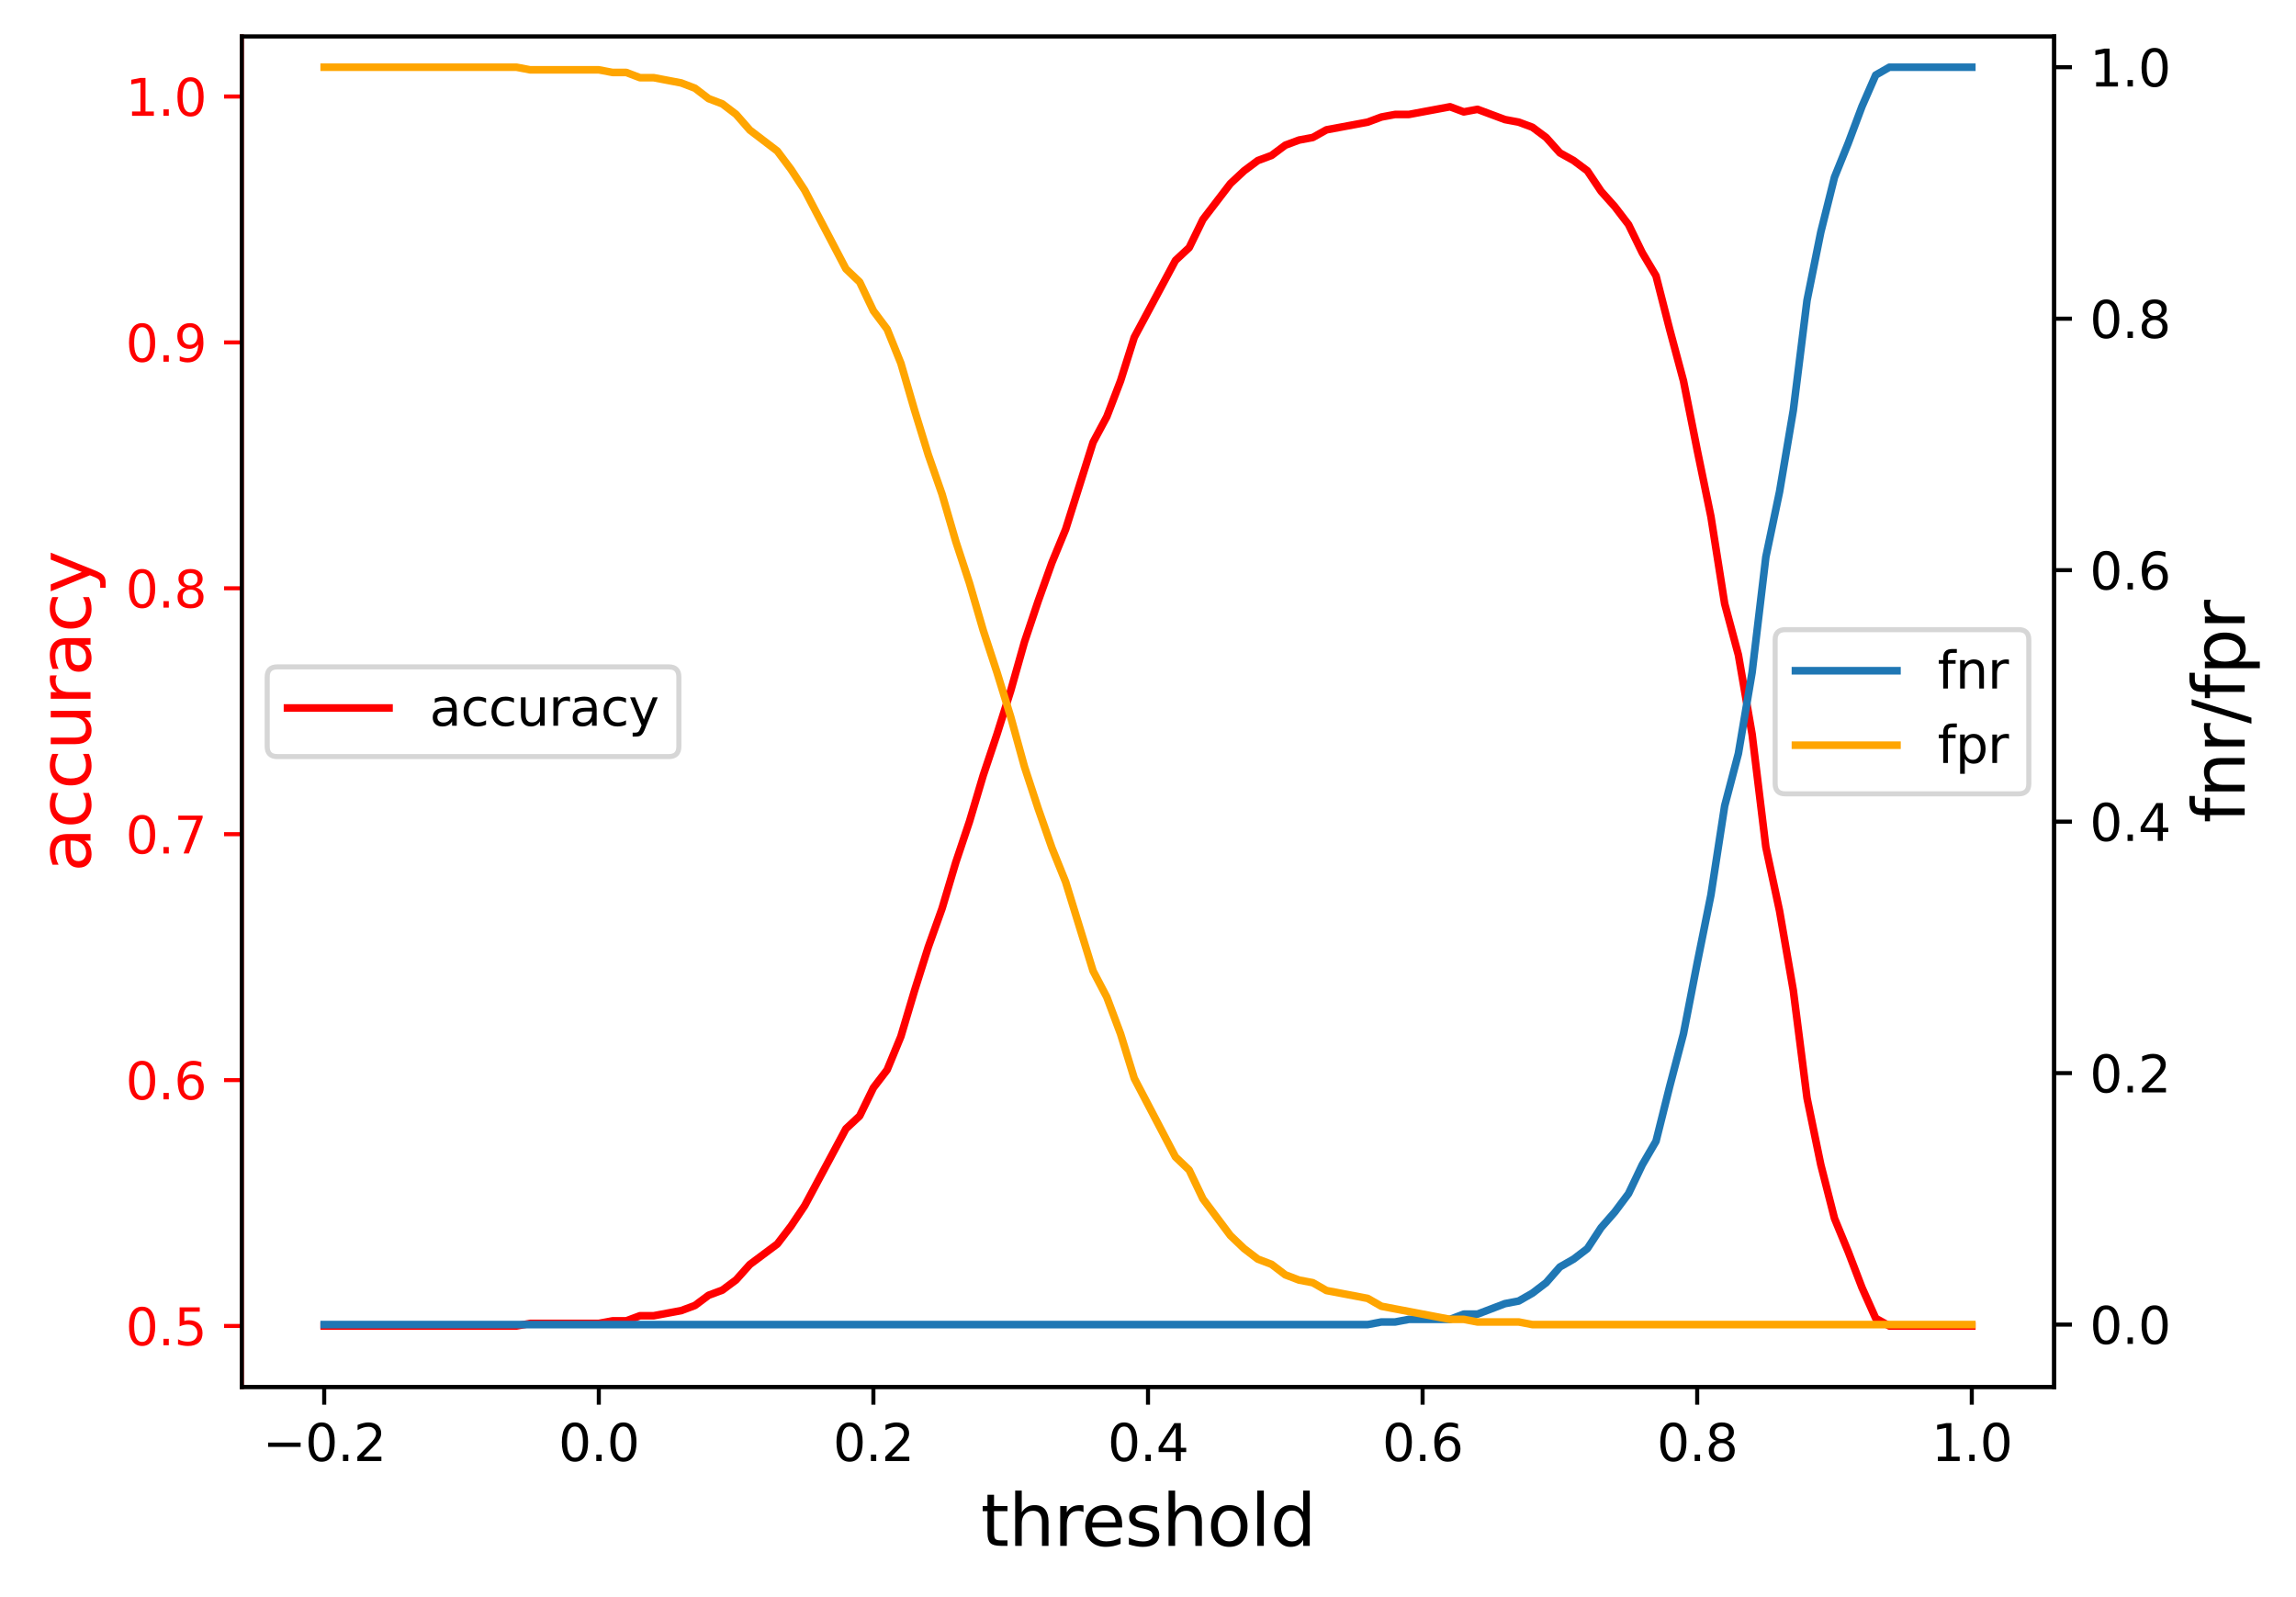 <?xml version="1.0" encoding="utf-8" standalone="no"?>
<!DOCTYPE svg PUBLIC "-//W3C//DTD SVG 1.1//EN"
  "http://www.w3.org/Graphics/SVG/1.1/DTD/svg11.dtd">
<svg xmlns:xlink="http://www.w3.org/1999/xlink" width="452.425pt" height="314.74pt" viewBox="0 0 452.425 314.74" xmlns="http://www.w3.org/2000/svg" version="1.1">
 <defs>
  <style type="text/css">*{stroke-linejoin: round; stroke-linecap: butt}</style>
 </defs>
 <g id="figure_1">
  <g id="patch_1">
   <path d="M 0 314.74 
L 452.425 314.74 
L 452.425 0 
L 0 0 
z
" style="fill: #ffffff"/>
  </g>
  <g id="axes_1">
   <g id="patch_2">
    <path d="M 47.653 273.312 
L 404.772 273.312 
L 404.772 7.2 
L 47.653 7.2 
z
" style="fill: #ffffff"/>
   </g>
   <g id="matplotlib.axis_1">
    <g id="xtick_1">
     <g id="line2d_1">
      <defs>
       <path id="mc3f20013f3" d="M 0 0 
L 0 3.5 
" style="stroke: #000000; stroke-width: 0.8"/>
      </defs>
      <g>
       <use xlink:href="#mc3f20013f3" x="63.885" y="273.312" style="stroke: #000000; stroke-width: 0.8"/>
      </g>
     </g>
     <g id="text_1">
      <!-- −0.2 -->
      <g transform="translate(51.744 287.91) scale(0.1 -0.1)">
       <defs>
        <path id="DejaVuSans-2212" d="M 678 2272 
L 4684 2272 
L 4684 1741 
L 678 1741 
L 678 2272 
z
" transform="scale(0.016)"/>
        <path id="DejaVuSans-30" d="M 2034 4250 
Q 1547 4250 1301 3770 
Q 1056 3291 1056 2328 
Q 1056 1369 1301 889 
Q 1547 409 2034 409 
Q 2525 409 2770 889 
Q 3016 1369 3016 2328 
Q 3016 3291 2770 3770 
Q 2525 4250 2034 4250 
z
M 2034 4750 
Q 2819 4750 3233 4129 
Q 3647 3509 3647 2328 
Q 3647 1150 3233 529 
Q 2819 -91 2034 -91 
Q 1250 -91 836 529 
Q 422 1150 422 2328 
Q 422 3509 836 4129 
Q 1250 4750 2034 4750 
z
" transform="scale(0.016)"/>
        <path id="DejaVuSans-2e" d="M 684 794 
L 1344 794 
L 1344 0 
L 684 0 
L 684 794 
z
" transform="scale(0.016)"/>
        <path id="DejaVuSans-32" d="M 1228 531 
L 3431 531 
L 3431 0 
L 469 0 
L 469 531 
Q 828 903 1448 1529 
Q 2069 2156 2228 2338 
Q 2531 2678 2651 2914 
Q 2772 3150 2772 3378 
Q 2772 3750 2511 3984 
Q 2250 4219 1831 4219 
Q 1534 4219 1204 4116 
Q 875 4013 500 3803 
L 500 4441 
Q 881 4594 1212 4672 
Q 1544 4750 1819 4750 
Q 2544 4750 2975 4387 
Q 3406 4025 3406 3419 
Q 3406 3131 3298 2873 
Q 3191 2616 2906 2266 
Q 2828 2175 2409 1742 
Q 1991 1309 1228 531 
z
" transform="scale(0.016)"/>
       </defs>
       <use xlink:href="#DejaVuSans-2212"/>
       <use xlink:href="#DejaVuSans-30" x="83.789"/>
       <use xlink:href="#DejaVuSans-2e" x="147.412"/>
       <use xlink:href="#DejaVuSans-32" x="179.199"/>
      </g>
     </g>
    </g>
    <g id="xtick_2">
     <g id="line2d_2">
      <g>
       <use xlink:href="#mc3f20013f3" x="117.994" y="273.312" style="stroke: #000000; stroke-width: 0.8"/>
      </g>
     </g>
     <g id="text_2">
      <!-- 0.0 -->
      <g transform="translate(110.043 287.91) scale(0.1 -0.1)">
       <use xlink:href="#DejaVuSans-30"/>
       <use xlink:href="#DejaVuSans-2e" x="63.623"/>
       <use xlink:href="#DejaVuSans-30" x="95.41"/>
      </g>
     </g>
    </g>
    <g id="xtick_3">
     <g id="line2d_3">
      <g>
       <use xlink:href="#mc3f20013f3" x="172.103" y="273.312" style="stroke: #000000; stroke-width: 0.8"/>
      </g>
     </g>
     <g id="text_3">
      <!-- 0.2 -->
      <g transform="translate(164.152 287.91) scale(0.1 -0.1)">
       <use xlink:href="#DejaVuSans-30"/>
       <use xlink:href="#DejaVuSans-2e" x="63.623"/>
       <use xlink:href="#DejaVuSans-32" x="95.41"/>
      </g>
     </g>
    </g>
    <g id="xtick_4">
     <g id="line2d_4">
      <g>
       <use xlink:href="#mc3f20013f3" x="226.213" y="273.312" style="stroke: #000000; stroke-width: 0.8"/>
      </g>
     </g>
     <g id="text_4">
      <!-- 0.4 -->
      <g transform="translate(218.261 287.91) scale(0.1 -0.1)">
       <defs>
        <path id="DejaVuSans-34" d="M 2419 4116 
L 825 1625 
L 2419 1625 
L 2419 4116 
z
M 2253 4666 
L 3047 4666 
L 3047 1625 
L 3713 1625 
L 3713 1100 
L 3047 1100 
L 3047 0 
L 2419 0 
L 2419 1100 
L 313 1100 
L 313 1709 
L 2253 4666 
z
" transform="scale(0.016)"/>
       </defs>
       <use xlink:href="#DejaVuSans-30"/>
       <use xlink:href="#DejaVuSans-2e" x="63.623"/>
       <use xlink:href="#DejaVuSans-34" x="95.41"/>
      </g>
     </g>
    </g>
    <g id="xtick_5">
     <g id="line2d_5">
      <g>
       <use xlink:href="#mc3f20013f3" x="280.322" y="273.312" style="stroke: #000000; stroke-width: 0.8"/>
      </g>
     </g>
     <g id="text_5">
      <!-- 0.6 -->
      <g transform="translate(272.37 287.91) scale(0.1 -0.1)">
       <defs>
        <path id="DejaVuSans-36" d="M 2113 2584 
Q 1688 2584 1439 2293 
Q 1191 2003 1191 1497 
Q 1191 994 1439 701 
Q 1688 409 2113 409 
Q 2538 409 2786 701 
Q 3034 994 3034 1497 
Q 3034 2003 2786 2293 
Q 2538 2584 2113 2584 
z
M 3366 4563 
L 3366 3988 
Q 3128 4100 2886 4159 
Q 2644 4219 2406 4219 
Q 1781 4219 1451 3797 
Q 1122 3375 1075 2522 
Q 1259 2794 1537 2939 
Q 1816 3084 2150 3084 
Q 2853 3084 3261 2657 
Q 3669 2231 3669 1497 
Q 3669 778 3244 343 
Q 2819 -91 2113 -91 
Q 1303 -91 875 529 
Q 447 1150 447 2328 
Q 447 3434 972 4092 
Q 1497 4750 2381 4750 
Q 2619 4750 2861 4703 
Q 3103 4656 3366 4563 
z
" transform="scale(0.016)"/>
       </defs>
       <use xlink:href="#DejaVuSans-30"/>
       <use xlink:href="#DejaVuSans-2e" x="63.623"/>
       <use xlink:href="#DejaVuSans-36" x="95.41"/>
      </g>
     </g>
    </g>
    <g id="xtick_6">
     <g id="line2d_6">
      <g>
       <use xlink:href="#mc3f20013f3" x="334.431" y="273.312" style="stroke: #000000; stroke-width: 0.8"/>
      </g>
     </g>
     <g id="text_6">
      <!-- 0.8 -->
      <g transform="translate(326.479 287.91) scale(0.1 -0.1)">
       <defs>
        <path id="DejaVuSans-38" d="M 2034 2216 
Q 1584 2216 1326 1975 
Q 1069 1734 1069 1313 
Q 1069 891 1326 650 
Q 1584 409 2034 409 
Q 2484 409 2743 651 
Q 3003 894 3003 1313 
Q 3003 1734 2745 1975 
Q 2488 2216 2034 2216 
z
M 1403 2484 
Q 997 2584 770 2862 
Q 544 3141 544 3541 
Q 544 4100 942 4425 
Q 1341 4750 2034 4750 
Q 2731 4750 3128 4425 
Q 3525 4100 3525 3541 
Q 3525 3141 3298 2862 
Q 3072 2584 2669 2484 
Q 3125 2378 3379 2068 
Q 3634 1759 3634 1313 
Q 3634 634 3220 271 
Q 2806 -91 2034 -91 
Q 1263 -91 848 271 
Q 434 634 434 1313 
Q 434 1759 690 2068 
Q 947 2378 1403 2484 
z
M 1172 3481 
Q 1172 3119 1398 2916 
Q 1625 2713 2034 2713 
Q 2441 2713 2670 2916 
Q 2900 3119 2900 3481 
Q 2900 3844 2670 4047 
Q 2441 4250 2034 4250 
Q 1625 4250 1398 4047 
Q 1172 3844 1172 3481 
z
" transform="scale(0.016)"/>
       </defs>
       <use xlink:href="#DejaVuSans-30"/>
       <use xlink:href="#DejaVuSans-2e" x="63.623"/>
       <use xlink:href="#DejaVuSans-38" x="95.41"/>
      </g>
     </g>
    </g>
    <g id="xtick_7">
     <g id="line2d_7">
      <g>
       <use xlink:href="#mc3f20013f3" x="388.54" y="273.312" style="stroke: #000000; stroke-width: 0.8"/>
      </g>
     </g>
     <g id="text_7">
      <!-- 1.0 -->
      <g transform="translate(380.588 287.91) scale(0.1 -0.1)">
       <defs>
        <path id="DejaVuSans-31" d="M 794 531 
L 1825 531 
L 1825 4091 
L 703 3866 
L 703 4441 
L 1819 4666 
L 2450 4666 
L 2450 531 
L 3481 531 
L 3481 0 
L 794 0 
L 794 531 
z
" transform="scale(0.016)"/>
       </defs>
       <use xlink:href="#DejaVuSans-31"/>
       <use xlink:href="#DejaVuSans-2e" x="63.623"/>
       <use xlink:href="#DejaVuSans-30" x="95.41"/>
      </g>
     </g>
    </g>
    <g id="text_8">
     <!-- threshold -->
     <g transform="translate(193.25 304.628) scale(0.14 -0.14)">
      <defs>
       <path id="DejaVuSans-74" d="M 1172 4494 
L 1172 3500 
L 2356 3500 
L 2356 3053 
L 1172 3053 
L 1172 1153 
Q 1172 725 1289 603 
Q 1406 481 1766 481 
L 2356 481 
L 2356 0 
L 1766 0 
Q 1100 0 847 248 
Q 594 497 594 1153 
L 594 3053 
L 172 3053 
L 172 3500 
L 594 3500 
L 594 4494 
L 1172 4494 
z
" transform="scale(0.016)"/>
       <path id="DejaVuSans-68" d="M 3513 2113 
L 3513 0 
L 2938 0 
L 2938 2094 
Q 2938 2591 2744 2837 
Q 2550 3084 2163 3084 
Q 1697 3084 1428 2787 
Q 1159 2491 1159 1978 
L 1159 0 
L 581 0 
L 581 4863 
L 1159 4863 
L 1159 2956 
Q 1366 3272 1645 3428 
Q 1925 3584 2291 3584 
Q 2894 3584 3203 3211 
Q 3513 2838 3513 2113 
z
" transform="scale(0.016)"/>
       <path id="DejaVuSans-72" d="M 2631 2963 
Q 2534 3019 2420 3045 
Q 2306 3072 2169 3072 
Q 1681 3072 1420 2755 
Q 1159 2438 1159 1844 
L 1159 0 
L 581 0 
L 581 3500 
L 1159 3500 
L 1159 2956 
Q 1341 3275 1631 3429 
Q 1922 3584 2338 3584 
Q 2397 3584 2469 3576 
Q 2541 3569 2628 3553 
L 2631 2963 
z
" transform="scale(0.016)"/>
       <path id="DejaVuSans-65" d="M 3597 1894 
L 3597 1613 
L 953 1613 
Q 991 1019 1311 708 
Q 1631 397 2203 397 
Q 2534 397 2845 478 
Q 3156 559 3463 722 
L 3463 178 
Q 3153 47 2828 -22 
Q 2503 -91 2169 -91 
Q 1331 -91 842 396 
Q 353 884 353 1716 
Q 353 2575 817 3079 
Q 1281 3584 2069 3584 
Q 2775 3584 3186 3129 
Q 3597 2675 3597 1894 
z
M 3022 2063 
Q 3016 2534 2758 2815 
Q 2500 3097 2075 3097 
Q 1594 3097 1305 2825 
Q 1016 2553 972 2059 
L 3022 2063 
z
" transform="scale(0.016)"/>
       <path id="DejaVuSans-73" d="M 2834 3397 
L 2834 2853 
Q 2591 2978 2328 3040 
Q 2066 3103 1784 3103 
Q 1356 3103 1142 2972 
Q 928 2841 928 2578 
Q 928 2378 1081 2264 
Q 1234 2150 1697 2047 
L 1894 2003 
Q 2506 1872 2764 1633 
Q 3022 1394 3022 966 
Q 3022 478 2636 193 
Q 2250 -91 1575 -91 
Q 1294 -91 989 -36 
Q 684 19 347 128 
L 347 722 
Q 666 556 975 473 
Q 1284 391 1588 391 
Q 1994 391 2212 530 
Q 2431 669 2431 922 
Q 2431 1156 2273 1281 
Q 2116 1406 1581 1522 
L 1381 1569 
Q 847 1681 609 1914 
Q 372 2147 372 2553 
Q 372 3047 722 3315 
Q 1072 3584 1716 3584 
Q 2034 3584 2315 3537 
Q 2597 3491 2834 3397 
z
" transform="scale(0.016)"/>
       <path id="DejaVuSans-6f" d="M 1959 3097 
Q 1497 3097 1228 2736 
Q 959 2375 959 1747 
Q 959 1119 1226 758 
Q 1494 397 1959 397 
Q 2419 397 2687 759 
Q 2956 1122 2956 1747 
Q 2956 2369 2687 2733 
Q 2419 3097 1959 3097 
z
M 1959 3584 
Q 2709 3584 3137 3096 
Q 3566 2609 3566 1747 
Q 3566 888 3137 398 
Q 2709 -91 1959 -91 
Q 1206 -91 779 398 
Q 353 888 353 1747 
Q 353 2609 779 3096 
Q 1206 3584 1959 3584 
z
" transform="scale(0.016)"/>
       <path id="DejaVuSans-6c" d="M 603 4863 
L 1178 4863 
L 1178 0 
L 603 0 
L 603 4863 
z
" transform="scale(0.016)"/>
       <path id="DejaVuSans-64" d="M 2906 2969 
L 2906 4863 
L 3481 4863 
L 3481 0 
L 2906 0 
L 2906 525 
Q 2725 213 2448 61 
Q 2172 -91 1784 -91 
Q 1150 -91 751 415 
Q 353 922 353 1747 
Q 353 2572 751 3078 
Q 1150 3584 1784 3584 
Q 2172 3584 2448 3432 
Q 2725 3281 2906 2969 
z
M 947 1747 
Q 947 1113 1208 752 
Q 1469 391 1925 391 
Q 2381 391 2643 752 
Q 2906 1113 2906 1747 
Q 2906 2381 2643 2742 
Q 2381 3103 1925 3103 
Q 1469 3103 1208 2742 
Q 947 2381 947 1747 
z
" transform="scale(0.016)"/>
      </defs>
      <use xlink:href="#DejaVuSans-74"/>
      <use xlink:href="#DejaVuSans-68" x="39.209"/>
      <use xlink:href="#DejaVuSans-72" x="102.588"/>
      <use xlink:href="#DejaVuSans-65" x="141.451"/>
      <use xlink:href="#DejaVuSans-73" x="202.975"/>
      <use xlink:href="#DejaVuSans-68" x="255.074"/>
      <use xlink:href="#DejaVuSans-6f" x="318.453"/>
      <use xlink:href="#DejaVuSans-6c" x="379.635"/>
      <use xlink:href="#DejaVuSans-64" x="407.418"/>
     </g>
    </g>
   </g>
   <g id="matplotlib.axis_2">
    <g id="ytick_1">
     <g id="line2d_8">
      <defs>
       <path id="mff6e7d15e0" d="M 0 0 
L -3.5 0 
" style="stroke: #ff0000; stroke-width: 0.8"/>
      </defs>
      <g>
       <use xlink:href="#mff6e7d15e0" x="47.653" y="261.299" style="fill: #ff0000; stroke: #ff0000; stroke-width: 0.8"/>
      </g>
     </g>
     <g id="text_9">
      <!-- 0.5 -->
      <g style="fill: #ff0000" transform="translate(24.749 265.098) scale(0.1 -0.1)">
       <defs>
        <path id="DejaVuSans-35" d="M 691 4666 
L 3169 4666 
L 3169 4134 
L 1269 4134 
L 1269 2991 
Q 1406 3038 1543 3061 
Q 1681 3084 1819 3084 
Q 2600 3084 3056 2656 
Q 3513 2228 3513 1497 
Q 3513 744 3044 326 
Q 2575 -91 1722 -91 
Q 1428 -91 1123 -41 
Q 819 9 494 109 
L 494 744 
Q 775 591 1075 516 
Q 1375 441 1709 441 
Q 2250 441 2565 725 
Q 2881 1009 2881 1497 
Q 2881 1984 2565 2268 
Q 2250 2553 1709 2553 
Q 1456 2553 1204 2497 
Q 953 2441 691 2322 
L 691 4666 
z
" transform="scale(0.016)"/>
       </defs>
       <use xlink:href="#DejaVuSans-30"/>
       <use xlink:href="#DejaVuSans-2e" x="63.623"/>
       <use xlink:href="#DejaVuSans-35" x="95.41"/>
      </g>
     </g>
    </g>
    <g id="ytick_2">
     <g id="line2d_9">
      <g>
       <use xlink:href="#mff6e7d15e0" x="47.653" y="212.844" style="fill: #ff0000; stroke: #ff0000; stroke-width: 0.8"/>
      </g>
     </g>
     <g id="text_10">
      <!-- 0.6 -->
      <g style="fill: #ff0000" transform="translate(24.749 216.643) scale(0.1 -0.1)">
       <use xlink:href="#DejaVuSans-30"/>
       <use xlink:href="#DejaVuSans-2e" x="63.623"/>
       <use xlink:href="#DejaVuSans-36" x="95.41"/>
      </g>
     </g>
    </g>
    <g id="ytick_3">
     <g id="line2d_10">
      <g>
       <use xlink:href="#mff6e7d15e0" x="47.653" y="164.388" style="fill: #ff0000; stroke: #ff0000; stroke-width: 0.8"/>
      </g>
     </g>
     <g id="text_11">
      <!-- 0.7 -->
      <g style="fill: #ff0000" transform="translate(24.749 168.187) scale(0.1 -0.1)">
       <defs>
        <path id="DejaVuSans-37" d="M 525 4666 
L 3525 4666 
L 3525 4397 
L 1831 0 
L 1172 0 
L 2766 4134 
L 525 4134 
L 525 4666 
z
" transform="scale(0.016)"/>
       </defs>
       <use xlink:href="#DejaVuSans-30"/>
       <use xlink:href="#DejaVuSans-2e" x="63.623"/>
       <use xlink:href="#DejaVuSans-37" x="95.41"/>
      </g>
     </g>
    </g>
    <g id="ytick_4">
     <g id="line2d_11">
      <g>
       <use xlink:href="#mff6e7d15e0" x="47.653" y="115.933" style="fill: #ff0000; stroke: #ff0000; stroke-width: 0.8"/>
      </g>
     </g>
     <g id="text_12">
      <!-- 0.8 -->
      <g style="fill: #ff0000" transform="translate(24.749 119.732) scale(0.1 -0.1)">
       <use xlink:href="#DejaVuSans-30"/>
       <use xlink:href="#DejaVuSans-2e" x="63.623"/>
       <use xlink:href="#DejaVuSans-38" x="95.41"/>
      </g>
     </g>
    </g>
    <g id="ytick_5">
     <g id="line2d_12">
      <g>
       <use xlink:href="#mff6e7d15e0" x="47.653" y="67.477" style="fill: #ff0000; stroke: #ff0000; stroke-width: 0.8"/>
      </g>
     </g>
     <g id="text_13">
      <!-- 0.9 -->
      <g style="fill: #ff0000" transform="translate(24.749 71.276) scale(0.1 -0.1)">
       <defs>
        <path id="DejaVuSans-39" d="M 703 97 
L 703 672 
Q 941 559 1184 500 
Q 1428 441 1663 441 
Q 2288 441 2617 861 
Q 2947 1281 2994 2138 
Q 2813 1869 2534 1725 
Q 2256 1581 1919 1581 
Q 1219 1581 811 2004 
Q 403 2428 403 3163 
Q 403 3881 828 4315 
Q 1253 4750 1959 4750 
Q 2769 4750 3195 4129 
Q 3622 3509 3622 2328 
Q 3622 1225 3098 567 
Q 2575 -91 1691 -91 
Q 1453 -91 1209 -44 
Q 966 3 703 97 
z
M 1959 2075 
Q 2384 2075 2632 2365 
Q 2881 2656 2881 3163 
Q 2881 3666 2632 3958 
Q 2384 4250 1959 4250 
Q 1534 4250 1286 3958 
Q 1038 3666 1038 3163 
Q 1038 2656 1286 2365 
Q 1534 2075 1959 2075 
z
" transform="scale(0.016)"/>
       </defs>
       <use xlink:href="#DejaVuSans-30"/>
       <use xlink:href="#DejaVuSans-2e" x="63.623"/>
       <use xlink:href="#DejaVuSans-39" x="95.41"/>
      </g>
     </g>
    </g>
    <g id="ytick_6">
     <g id="line2d_13">
      <g>
       <use xlink:href="#mff6e7d15e0" x="47.653" y="19.021" style="fill: #ff0000; stroke: #ff0000; stroke-width: 0.8"/>
      </g>
     </g>
     <g id="text_14">
      <!-- 1.0 -->
      <g style="fill: #ff0000" transform="translate(24.749 22.821) scale(0.1 -0.1)">
       <use xlink:href="#DejaVuSans-31"/>
       <use xlink:href="#DejaVuSans-2e" x="63.623"/>
       <use xlink:href="#DejaVuSans-30" x="95.41"/>
      </g>
     </g>
    </g>
    <g id="text_15">
     <!-- accuracy -->
     <g style="fill: #ff0000" transform="translate(17.838 171.839) rotate(-90) scale(0.14 -0.14)">
      <defs>
       <path id="DejaVuSans-61" d="M 2194 1759 
Q 1497 1759 1228 1600 
Q 959 1441 959 1056 
Q 959 750 1161 570 
Q 1363 391 1709 391 
Q 2188 391 2477 730 
Q 2766 1069 2766 1631 
L 2766 1759 
L 2194 1759 
z
M 3341 1997 
L 3341 0 
L 2766 0 
L 2766 531 
Q 2569 213 2275 61 
Q 1981 -91 1556 -91 
Q 1019 -91 701 211 
Q 384 513 384 1019 
Q 384 1609 779 1909 
Q 1175 2209 1959 2209 
L 2766 2209 
L 2766 2266 
Q 2766 2663 2505 2880 
Q 2244 3097 1772 3097 
Q 1472 3097 1187 3025 
Q 903 2953 641 2809 
L 641 3341 
Q 956 3463 1253 3523 
Q 1550 3584 1831 3584 
Q 2591 3584 2966 3190 
Q 3341 2797 3341 1997 
z
" transform="scale(0.016)"/>
       <path id="DejaVuSans-63" d="M 3122 3366 
L 3122 2828 
Q 2878 2963 2633 3030 
Q 2388 3097 2138 3097 
Q 1578 3097 1268 2742 
Q 959 2388 959 1747 
Q 959 1106 1268 751 
Q 1578 397 2138 397 
Q 2388 397 2633 464 
Q 2878 531 3122 666 
L 3122 134 
Q 2881 22 2623 -34 
Q 2366 -91 2075 -91 
Q 1284 -91 818 406 
Q 353 903 353 1747 
Q 353 2603 823 3093 
Q 1294 3584 2113 3584 
Q 2378 3584 2631 3529 
Q 2884 3475 3122 3366 
z
" transform="scale(0.016)"/>
       <path id="DejaVuSans-75" d="M 544 1381 
L 544 3500 
L 1119 3500 
L 1119 1403 
Q 1119 906 1312 657 
Q 1506 409 1894 409 
Q 2359 409 2629 706 
Q 2900 1003 2900 1516 
L 2900 3500 
L 3475 3500 
L 3475 0 
L 2900 0 
L 2900 538 
Q 2691 219 2414 64 
Q 2138 -91 1772 -91 
Q 1169 -91 856 284 
Q 544 659 544 1381 
z
M 1991 3584 
L 1991 3584 
z
" transform="scale(0.016)"/>
       <path id="DejaVuSans-79" d="M 2059 -325 
Q 1816 -950 1584 -1140 
Q 1353 -1331 966 -1331 
L 506 -1331 
L 506 -850 
L 844 -850 
Q 1081 -850 1212 -737 
Q 1344 -625 1503 -206 
L 1606 56 
L 191 3500 
L 800 3500 
L 1894 763 
L 2988 3500 
L 3597 3500 
L 2059 -325 
z
" transform="scale(0.016)"/>
      </defs>
      <use xlink:href="#DejaVuSans-61"/>
      <use xlink:href="#DejaVuSans-63" x="61.279"/>
      <use xlink:href="#DejaVuSans-63" x="116.26"/>
      <use xlink:href="#DejaVuSans-75" x="171.24"/>
      <use xlink:href="#DejaVuSans-72" x="234.619"/>
      <use xlink:href="#DejaVuSans-61" x="275.732"/>
      <use xlink:href="#DejaVuSans-63" x="337.012"/>
      <use xlink:href="#DejaVuSans-79" x="391.992"/>
     </g>
    </g>
   </g>
   <g id="line2d_14">
    <path d="M 63.885 261.299 
L 66.591 261.299 
L 69.296 261.299 
L 72.002 261.299 
L 74.707 261.299 
L 77.412 261.299 
L 80.118 261.299 
L 82.823 261.299 
L 85.529 261.299 
L 88.234 261.299 
L 90.94 261.299 
L 93.645 261.299 
L 96.351 261.299 
L 99.056 261.299 
L 101.762 261.299 
L 104.467 260.794 
L 107.172 260.794 
L 109.878 260.794 
L 112.583 260.794 
L 115.289 260.794 
L 117.994 260.794 
L 120.7 260.29 
L 123.405 260.29 
L 126.111 259.28 
L 128.816 259.28 
L 131.522 258.775 
L 134.227 258.271 
L 136.933 257.261 
L 139.638 255.242 
L 142.343 254.233 
L 145.049 252.214 
L 147.754 249.185 
L 150.46 247.166 
L 153.165 245.147 
L 155.871 241.614 
L 158.576 237.576 
L 161.282 232.529 
L 163.987 227.481 
L 166.692 222.434 
L 169.398 219.91 
L 172.103 214.358 
L 174.809 210.825 
L 177.514 204.263 
L 180.22 195.177 
L 182.925 186.597 
L 185.631 179.026 
L 188.336 169.94 
L 191.042 161.864 
L 193.747 152.779 
L 196.452 144.703 
L 199.158 136.122 
L 201.863 126.532 
L 204.569 118.456 
L 207.274 110.885 
L 209.98 104.323 
L 212.685 95.743 
L 215.391 87.162 
L 218.096 82.115 
L 220.802 75.048 
L 223.507 66.468 
L 226.213 61.42 
L 228.918 56.373 
L 231.623 51.325 
L 234.329 48.801 
L 237.034 43.249 
L 239.74 39.716 
L 242.445 36.183 
L 245.151 33.659 
L 247.856 31.64 
L 250.562 30.631 
L 253.267 28.612 
L 255.972 27.602 
L 258.678 27.097 
L 261.383 25.583 
L 264.089 25.078 
L 266.794 24.574 
L 269.5 24.069 
L 272.205 23.059 
L 274.911 22.555 
L 277.616 22.555 
L 280.322 22.05 
L 283.027 21.545 
L 285.733 21.04 
L 288.438 22.05 
L 291.143 21.545 
L 293.849 22.555 
L 296.554 23.564 
L 299.26 24.069 
L 301.965 25.078 
L 304.671 27.097 
L 307.376 30.126 
L 310.082 31.64 
L 312.787 33.659 
L 315.493 37.697 
L 318.198 40.726 
L 320.903 44.259 
L 323.609 49.811 
L 326.314 54.354 
L 329.02 64.953 
L 331.725 75.048 
L 334.431 88.676 
L 337.136 101.8 
L 339.842 118.961 
L 342.547 129.056 
L 345.252 144.703 
L 347.958 166.912 
L 350.663 179.53 
L 353.369 195.177 
L 356.074 216.377 
L 358.78 229.5 
L 361.485 240.1 
L 364.191 246.661 
L 366.896 253.728 
L 369.602 259.785 
L 372.307 261.299 
L 375.012 261.299 
L 377.718 261.299 
L 380.423 261.299 
L 383.129 261.299 
L 385.834 261.299 
L 388.54 261.299 
" clip-path="url(#p6e24234f0c)" style="fill: none; stroke: #ff0000; stroke-width: 1.5; stroke-linecap: square"/>
   </g>
   <g id="patch_3">
    <path d="M 47.653 273.312 
L 47.653 7.2 
" style="fill: none; stroke: #ff0000; stroke-width: 0.8; stroke-linejoin: miter; stroke-linecap: square"/>
   </g>
   <g id="patch_4">
    <path d="M 404.772 273.312 
L 404.772 7.2 
" style="fill: none; stroke: #000000; stroke-width: 0.8; stroke-linejoin: miter; stroke-linecap: square"/>
   </g>
   <g id="patch_5">
    <path d="M 47.653 273.312 
L 404.772 273.312 
" style="fill: none; stroke: #000000; stroke-width: 0.8; stroke-linejoin: miter; stroke-linecap: square"/>
   </g>
   <g id="patch_6">
    <path d="M 47.653 7.2 
L 404.772 7.2 
" style="fill: none; stroke: #000000; stroke-width: 0.8; stroke-linejoin: miter; stroke-linecap: square"/>
   </g>
   <g id="legend_1">
    <g id="patch_7">
     <path d="M 54.653 149.095 
L 131.771 149.095 
Q 133.771 149.095 133.771 147.095 
L 133.771 133.417 
Q 133.771 131.417 131.771 131.417 
L 54.653 131.417 
Q 52.653 131.417 52.653 133.417 
L 52.653 147.095 
Q 52.653 149.095 54.653 149.095 
z
" style="fill: #ffffff; opacity: 0.8; stroke: #cccccc; stroke-linejoin: miter"/>
    </g>
    <g id="line2d_15">
     <path d="M 56.653 139.515 
L 66.653 139.515 
L 76.653 139.515 
" style="fill: none; stroke: #ff0000; stroke-width: 1.5; stroke-linecap: square"/>
    </g>
    <g id="text_16">
     <!-- accuracy -->
     <g transform="translate(84.653 143.015) scale(0.1 -0.1)">
      <use xlink:href="#DejaVuSans-61"/>
      <use xlink:href="#DejaVuSans-63" x="61.279"/>
      <use xlink:href="#DejaVuSans-63" x="116.26"/>
      <use xlink:href="#DejaVuSans-75" x="171.24"/>
      <use xlink:href="#DejaVuSans-72" x="234.619"/>
      <use xlink:href="#DejaVuSans-61" x="275.732"/>
      <use xlink:href="#DejaVuSans-63" x="337.012"/>
      <use xlink:href="#DejaVuSans-79" x="391.992"/>
     </g>
    </g>
   </g>
  </g>
  <g id="axes_2">
   <g id="matplotlib.axis_3">
    <g id="ytick_7">
     <g id="line2d_16">
      <defs>
       <path id="m7ae5e563d7" d="M 0 0 
L 3.5 0 
" style="stroke: #000000; stroke-width: 0.8"/>
      </defs>
      <g>
       <use xlink:href="#m7ae5e563d7" x="404.772" y="261.026" style="stroke: #000000; stroke-width: 0.8"/>
      </g>
     </g>
     <g id="text_17">
      <!-- 0.0 -->
      <g transform="translate(411.772 264.825) scale(0.1 -0.1)">
       <use xlink:href="#DejaVuSans-30"/>
       <use xlink:href="#DejaVuSans-2e" x="63.623"/>
       <use xlink:href="#DejaVuSans-30" x="95.41"/>
      </g>
     </g>
    </g>
    <g id="ytick_8">
     <g id="line2d_17">
      <g>
       <use xlink:href="#m7ae5e563d7" x="404.772" y="211.47" style="stroke: #000000; stroke-width: 0.8"/>
      </g>
     </g>
     <g id="text_18">
      <!-- 0.2 -->
      <g transform="translate(411.772 215.269) scale(0.1 -0.1)">
       <use xlink:href="#DejaVuSans-30"/>
       <use xlink:href="#DejaVuSans-2e" x="63.623"/>
       <use xlink:href="#DejaVuSans-32" x="95.41"/>
      </g>
     </g>
    </g>
    <g id="ytick_9">
     <g id="line2d_18">
      <g>
       <use xlink:href="#m7ae5e563d7" x="404.772" y="161.914" style="stroke: #000000; stroke-width: 0.8"/>
      </g>
     </g>
     <g id="text_19">
      <!-- 0.4 -->
      <g transform="translate(411.772 165.713) scale(0.1 -0.1)">
       <use xlink:href="#DejaVuSans-30"/>
       <use xlink:href="#DejaVuSans-2e" x="63.623"/>
       <use xlink:href="#DejaVuSans-34" x="95.41"/>
      </g>
     </g>
    </g>
    <g id="ytick_10">
     <g id="line2d_19">
      <g>
       <use xlink:href="#m7ae5e563d7" x="404.772" y="112.357" style="stroke: #000000; stroke-width: 0.8"/>
      </g>
     </g>
     <g id="text_20">
      <!-- 0.6 -->
      <g transform="translate(411.772 116.157) scale(0.1 -0.1)">
       <use xlink:href="#DejaVuSans-30"/>
       <use xlink:href="#DejaVuSans-2e" x="63.623"/>
       <use xlink:href="#DejaVuSans-36" x="95.41"/>
      </g>
     </g>
    </g>
    <g id="ytick_11">
     <g id="line2d_20">
      <g>
       <use xlink:href="#m7ae5e563d7" x="404.772" y="62.801" style="stroke: #000000; stroke-width: 0.8"/>
      </g>
     </g>
     <g id="text_21">
      <!-- 0.8 -->
      <g transform="translate(411.772 66.6) scale(0.1 -0.1)">
       <use xlink:href="#DejaVuSans-30"/>
       <use xlink:href="#DejaVuSans-2e" x="63.623"/>
       <use xlink:href="#DejaVuSans-38" x="95.41"/>
      </g>
     </g>
    </g>
    <g id="ytick_12">
     <g id="line2d_21">
      <g>
       <use xlink:href="#m7ae5e563d7" x="404.772" y="13.245" style="stroke: #000000; stroke-width: 0.8"/>
      </g>
     </g>
     <g id="text_22">
      <!-- 1.0 -->
      <g transform="translate(411.772 17.044) scale(0.1 -0.1)">
       <use xlink:href="#DejaVuSans-31"/>
       <use xlink:href="#DejaVuSans-2e" x="63.623"/>
       <use xlink:href="#DejaVuSans-30" x="95.41"/>
      </g>
     </g>
    </g>
    <g id="text_23">
     <!-- fnr/fpr -->
     <g transform="translate(442.313 162.178) rotate(-90) scale(0.14 -0.14)">
      <defs>
       <path id="DejaVuSans-66" d="M 2375 4863 
L 2375 4384 
L 1825 4384 
Q 1516 4384 1395 4259 
Q 1275 4134 1275 3809 
L 1275 3500 
L 2222 3500 
L 2222 3053 
L 1275 3053 
L 1275 0 
L 697 0 
L 697 3053 
L 147 3053 
L 147 3500 
L 697 3500 
L 697 3744 
Q 697 4328 969 4595 
Q 1241 4863 1831 4863 
L 2375 4863 
z
" transform="scale(0.016)"/>
       <path id="DejaVuSans-6e" d="M 3513 2113 
L 3513 0 
L 2938 0 
L 2938 2094 
Q 2938 2591 2744 2837 
Q 2550 3084 2163 3084 
Q 1697 3084 1428 2787 
Q 1159 2491 1159 1978 
L 1159 0 
L 581 0 
L 581 3500 
L 1159 3500 
L 1159 2956 
Q 1366 3272 1645 3428 
Q 1925 3584 2291 3584 
Q 2894 3584 3203 3211 
Q 3513 2838 3513 2113 
z
" transform="scale(0.016)"/>
       <path id="DejaVuSans-2f" d="M 1625 4666 
L 2156 4666 
L 531 -594 
L 0 -594 
L 1625 4666 
z
" transform="scale(0.016)"/>
       <path id="DejaVuSans-70" d="M 1159 525 
L 1159 -1331 
L 581 -1331 
L 581 3500 
L 1159 3500 
L 1159 2969 
Q 1341 3281 1617 3432 
Q 1894 3584 2278 3584 
Q 2916 3584 3314 3078 
Q 3713 2572 3713 1747 
Q 3713 922 3314 415 
Q 2916 -91 2278 -91 
Q 1894 -91 1617 61 
Q 1341 213 1159 525 
z
M 3116 1747 
Q 3116 2381 2855 2742 
Q 2594 3103 2138 3103 
Q 1681 3103 1420 2742 
Q 1159 2381 1159 1747 
Q 1159 1113 1420 752 
Q 1681 391 2138 391 
Q 2594 391 2855 752 
Q 3116 1113 3116 1747 
z
" transform="scale(0.016)"/>
      </defs>
      <use xlink:href="#DejaVuSans-66"/>
      <use xlink:href="#DejaVuSans-6e" x="35.205"/>
      <use xlink:href="#DejaVuSans-72" x="98.584"/>
      <use xlink:href="#DejaVuSans-2f" x="139.697"/>
      <use xlink:href="#DejaVuSans-66" x="173.389"/>
      <use xlink:href="#DejaVuSans-70" x="208.594"/>
      <use xlink:href="#DejaVuSans-72" x="272.07"/>
     </g>
    </g>
   </g>
   <g id="line2d_22">
    <path d="M 63.885 261.026 
L 66.591 261.026 
L 69.296 261.026 
L 72.002 261.026 
L 74.707 261.026 
L 77.412 261.026 
L 80.118 261.026 
L 82.823 261.026 
L 85.529 261.026 
L 88.234 261.026 
L 90.94 261.026 
L 93.645 261.026 
L 96.351 261.026 
L 99.056 261.026 
L 101.762 261.026 
L 104.467 261.026 
L 107.172 261.026 
L 109.878 261.026 
L 112.583 261.026 
L 115.289 261.026 
L 117.994 261.026 
L 120.7 261.026 
L 123.405 261.026 
L 126.111 261.026 
L 128.816 261.026 
L 131.522 261.026 
L 134.227 261.026 
L 136.933 261.026 
L 139.638 261.026 
L 142.343 261.026 
L 145.049 261.026 
L 147.754 261.026 
L 150.46 261.026 
L 153.165 261.026 
L 155.871 261.026 
L 158.576 261.026 
L 161.282 261.026 
L 163.987 261.026 
L 166.692 261.026 
L 169.398 261.026 
L 172.103 261.026 
L 174.809 261.026 
L 177.514 261.026 
L 180.22 261.026 
L 182.925 261.026 
L 185.631 261.026 
L 188.336 261.026 
L 191.042 261.026 
L 193.747 261.026 
L 196.452 261.026 
L 199.158 261.026 
L 201.863 261.026 
L 204.569 261.026 
L 207.274 261.026 
L 209.98 261.026 
L 212.685 261.026 
L 215.391 261.026 
L 218.096 261.026 
L 220.802 261.026 
L 223.507 261.026 
L 226.213 261.026 
L 228.918 261.026 
L 231.623 261.026 
L 234.329 261.026 
L 237.034 261.026 
L 239.74 261.026 
L 242.445 261.026 
L 245.151 261.026 
L 247.856 261.026 
L 250.562 261.026 
L 253.267 261.026 
L 255.972 261.026 
L 258.678 261.026 
L 261.383 261.026 
L 264.089 261.026 
L 266.794 261.026 
L 269.5 261.026 
L 272.205 260.51 
L 274.911 260.51 
L 277.616 259.994 
L 280.322 259.994 
L 283.027 259.994 
L 285.733 259.994 
L 288.438 258.961 
L 291.143 258.961 
L 293.849 257.929 
L 296.554 256.896 
L 299.26 256.38 
L 301.965 254.832 
L 304.671 252.767 
L 307.376 249.67 
L 310.082 248.121 
L 312.787 246.056 
L 315.493 241.926 
L 318.198 238.829 
L 320.903 235.216 
L 323.609 229.537 
L 326.314 224.891 
L 329.02 214.051 
L 331.725 203.727 
L 334.431 189.789 
L 337.136 176.368 
L 339.842 158.816 
L 342.547 148.492 
L 345.252 132.49 
L 347.958 109.776 
L 350.663 96.871 
L 353.369 80.869 
L 356.074 59.188 
L 358.78 45.766 
L 361.485 34.926 
L 364.191 28.215 
L 366.896 20.988 
L 369.602 14.794 
L 372.307 13.245 
L 375.012 13.245 
L 377.718 13.245 
L 380.423 13.245 
L 383.129 13.245 
L 385.834 13.245 
L 388.54 13.245 
" clip-path="url(#p6e24234f0c)" style="fill: none; stroke: #1f77b4; stroke-width: 1.5; stroke-linecap: square"/>
   </g>
   <g id="line2d_23">
    <path d="M 63.885 13.245 
L 66.591 13.245 
L 69.296 13.245 
L 72.002 13.245 
L 74.707 13.245 
L 77.412 13.245 
L 80.118 13.245 
L 82.823 13.245 
L 85.529 13.245 
L 88.234 13.245 
L 90.94 13.245 
L 93.645 13.245 
L 96.351 13.245 
L 99.056 13.245 
L 101.762 13.245 
L 104.467 13.761 
L 107.172 13.761 
L 109.878 13.761 
L 112.583 13.761 
L 115.289 13.761 
L 117.994 13.761 
L 120.7 14.277 
L 123.405 14.277 
L 126.111 15.31 
L 128.816 15.31 
L 131.522 15.826 
L 134.227 16.342 
L 136.933 17.375 
L 139.638 19.44 
L 142.343 20.472 
L 145.049 22.537 
L 147.754 25.634 
L 150.46 27.699 
L 153.165 29.764 
L 155.871 33.377 
L 158.576 37.507 
L 161.282 42.669 
L 163.987 47.831 
L 166.692 52.993 
L 169.398 55.574 
L 172.103 61.253 
L 174.809 64.866 
L 177.514 71.577 
L 180.22 80.869 
L 182.925 89.644 
L 185.631 97.387 
L 188.336 106.679 
L 191.042 114.939 
L 193.747 124.23 
L 196.452 132.49 
L 199.158 141.265 
L 201.863 151.073 
L 204.569 159.333 
L 207.274 167.076 
L 209.98 173.787 
L 212.685 182.562 
L 215.391 191.338 
L 218.096 196.5 
L 220.802 203.727 
L 223.507 212.502 
L 226.213 217.664 
L 228.918 222.827 
L 231.623 227.989 
L 234.329 230.57 
L 237.034 236.248 
L 239.74 239.862 
L 242.445 243.475 
L 245.151 246.056 
L 247.856 248.121 
L 250.562 249.153 
L 253.267 251.218 
L 255.972 252.251 
L 258.678 252.767 
L 261.383 254.315 
L 264.089 254.832 
L 266.794 255.348 
L 269.5 255.864 
L 272.205 257.413 
L 274.911 257.929 
L 277.616 258.445 
L 280.322 258.961 
L 283.027 259.478 
L 285.733 259.994 
L 288.438 259.994 
L 291.143 260.51 
L 293.849 260.51 
L 296.554 260.51 
L 299.26 260.51 
L 301.965 261.026 
L 304.671 261.026 
L 307.376 261.026 
L 310.082 261.026 
L 312.787 261.026 
L 315.493 261.026 
L 318.198 261.026 
L 320.903 261.026 
L 323.609 261.026 
L 326.314 261.026 
L 329.02 261.026 
L 331.725 261.026 
L 334.431 261.026 
L 337.136 261.026 
L 339.842 261.026 
L 342.547 261.026 
L 345.252 261.026 
L 347.958 261.026 
L 350.663 261.026 
L 353.369 261.026 
L 356.074 261.026 
L 358.78 261.026 
L 361.485 261.026 
L 364.191 261.026 
L 366.896 261.026 
L 369.602 261.026 
L 372.307 261.026 
L 375.012 261.026 
L 377.718 261.026 
L 380.423 261.026 
L 383.129 261.026 
L 385.834 261.026 
L 388.54 261.026 
" clip-path="url(#p6e24234f0c)" style="fill: none; stroke: #ffa500; stroke-width: 1.5; stroke-linecap: square"/>
   </g>
   <g id="patch_8">
    <path d="M 47.653 273.312 
L 47.653 7.2 
" style="fill: none; stroke: #000000; stroke-width: 0.8; stroke-linejoin: miter; stroke-linecap: square"/>
   </g>
   <g id="patch_9">
    <path d="M 404.772 273.312 
L 404.772 7.2 
" style="fill: none; stroke: #000000; stroke-width: 0.8; stroke-linejoin: miter; stroke-linecap: square"/>
   </g>
   <g id="patch_10">
    <path d="M 47.653 273.312 
L 404.772 273.312 
" style="fill: none; stroke: #000000; stroke-width: 0.8; stroke-linejoin: miter; stroke-linecap: square"/>
   </g>
   <g id="patch_11">
    <path d="M 47.653 7.2 
L 404.772 7.2 
" style="fill: none; stroke: #000000; stroke-width: 0.8; stroke-linejoin: miter; stroke-linecap: square"/>
   </g>
   <g id="legend_2">
    <g id="patch_12">
     <path d="M 351.793 156.434 
L 397.772 156.434 
Q 399.772 156.434 399.772 154.434 
L 399.772 126.078 
Q 399.772 124.078 397.772 124.078 
L 351.793 124.078 
Q 349.793 124.078 349.793 126.078 
L 349.793 154.434 
Q 349.793 156.434 351.793 156.434 
z
" style="fill: #ffffff; opacity: 0.8; stroke: #cccccc; stroke-linejoin: miter"/>
    </g>
    <g id="line2d_24">
     <path d="M 353.793 132.176 
L 363.793 132.176 
L 373.793 132.176 
" style="fill: none; stroke: #1f77b4; stroke-width: 1.5; stroke-linecap: square"/>
    </g>
    <g id="text_24">
     <!-- fnr -->
     <g transform="translate(381.793 135.676) scale(0.1 -0.1)">
      <use xlink:href="#DejaVuSans-66"/>
      <use xlink:href="#DejaVuSans-6e" x="35.205"/>
      <use xlink:href="#DejaVuSans-72" x="98.584"/>
     </g>
    </g>
    <g id="line2d_25">
     <path d="M 353.793 146.854 
L 363.793 146.854 
L 373.793 146.854 
" style="fill: none; stroke: #ffa500; stroke-width: 1.5; stroke-linecap: square"/>
    </g>
    <g id="text_25">
     <!-- fpr -->
     <g transform="translate(381.793 150.354) scale(0.1 -0.1)">
      <use xlink:href="#DejaVuSans-66"/>
      <use xlink:href="#DejaVuSans-70" x="35.205"/>
      <use xlink:href="#DejaVuSans-72" x="98.682"/>
     </g>
    </g>
   </g>
  </g>
 </g>
 <defs>
  <clipPath id="p6e24234f0c">
   <rect x="47.653" y="7.2" width="357.12" height="266.112"/>
  </clipPath>
 </defs>
</svg>
